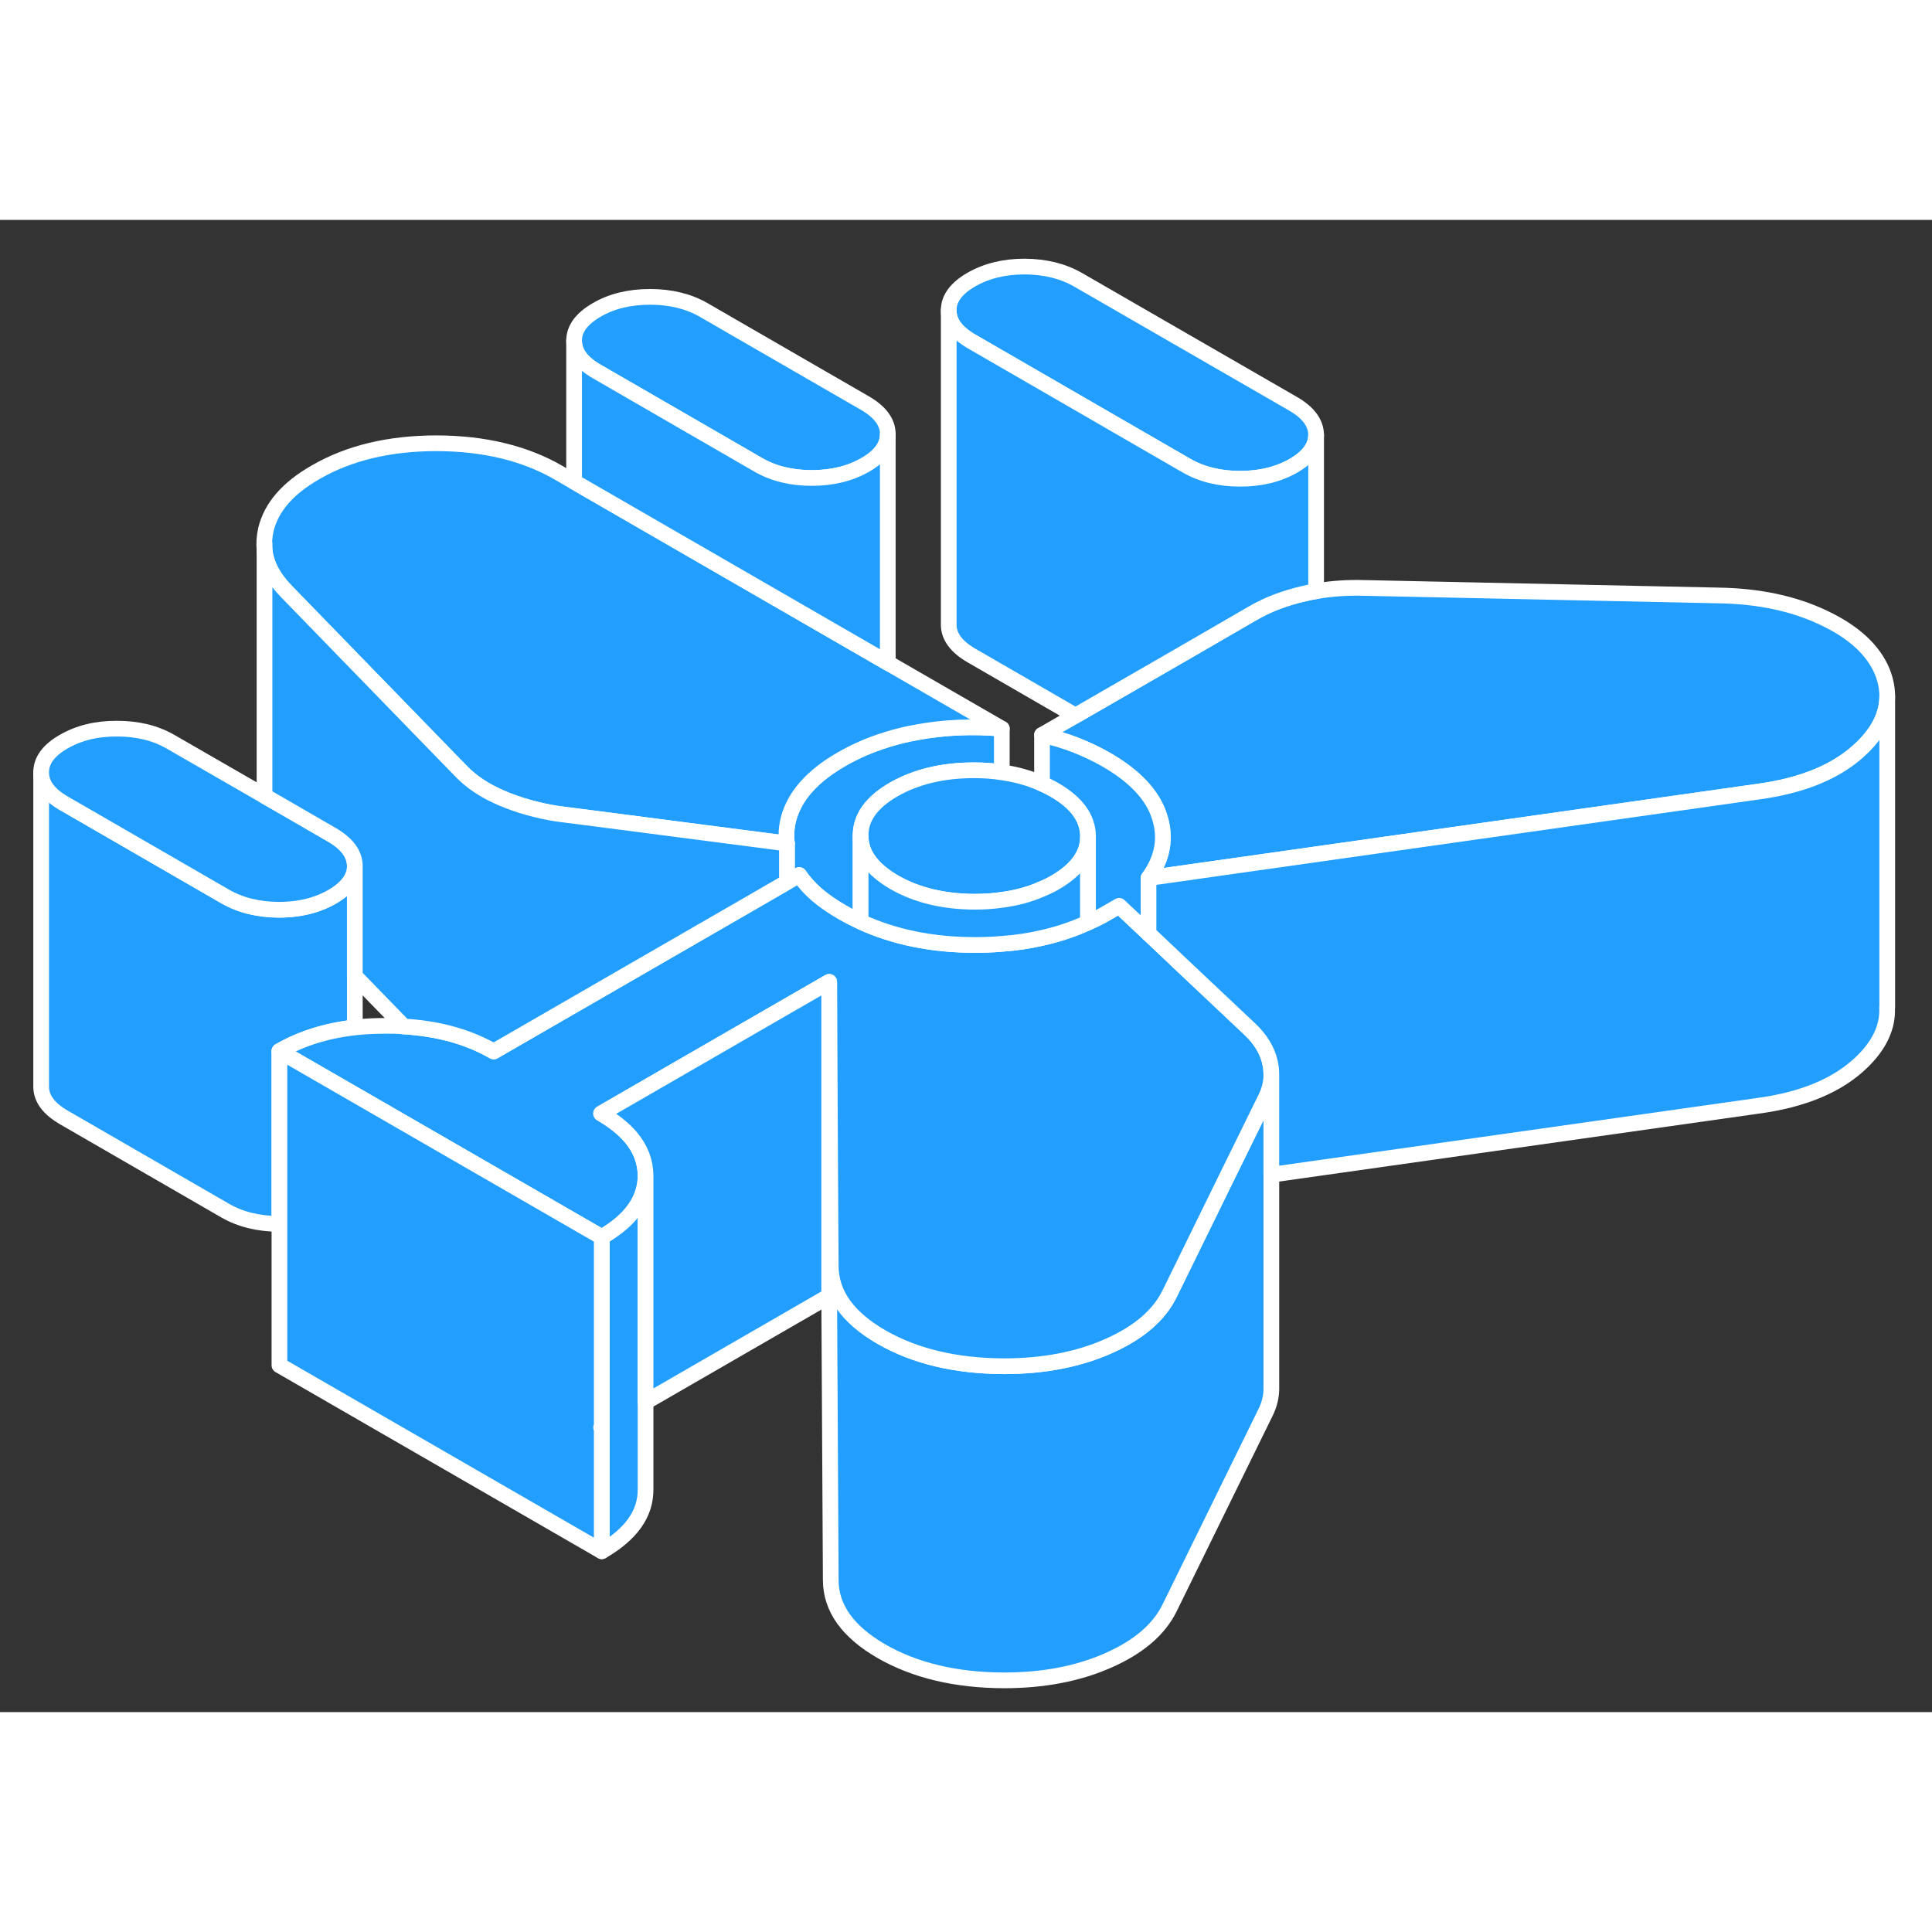 <svg width="48" height="48" viewBox="0 0 123 95" fill="#229EFF" xmlns="http://www.w3.org/2000/svg" stroke-width="1px" stroke-linecap="round" stroke-linejoin="round"><rect x="0" y="0" width="123" height="95" fill="#333333" stroke="none"/><path d="M80.94 54.4V74.46C80.93 74.93 80.82 75.39 80.61 75.84L74.46 88.37C73.78 89.75 72.48 90.86 70.55 91.71C68.63 92.56 66.41 92.98 63.92 92.98C60.85 92.97 58.25 92.35 56.11 91.12C53.97 89.88 52.9 88.38 52.89 86.61L52.79 68.51V48.51L52.82 54.81L52.87 63.62L52.89 66.61C52.9 68.38 53.97 69.88 56.11 71.12C58.25 72.35 60.85 72.97 63.92 72.98C66.41 72.98 68.63 72.56 70.55 71.71C72.48 70.86 73.78 69.75 74.46 68.37L75.02 67.23L77.969 61.21L80.61 55.84C80.83 55.37 80.94 54.89 80.94 54.4Z" stroke="white" stroke-linejoin="round"/><path d="M22.59 41.12V51.41C20.77 51.62 19.17 52.12 17.79 52.92V63.92H17.75C16.44 63.91 15.3 63.63 14.33 63.07L4.08 57.15C3.11 56.59 2.62 55.94 2.62 55.18V35.18C2.62 35.94 3.11 36.59 4.08 37.15L14.33 43.07C15.3 43.63 16.44 43.91 17.75 43.92C17.99 43.92 18.23 43.91 18.46 43.89C19.47 43.81 20.37 43.54 21.15 43.09C22.11 42.53 22.59 41.88 22.59 41.12Z" stroke="white" stroke-linejoin="round"/><path d="M63.78 32.39V35.17C63.22 35.08 62.63 35.04 62.01 35.04C60.02 35.04 58.32 35.45 56.9 36.26C55.48 37.08 54.78 38.06 54.79 39.21V44.68C54.39 44.5 54 44.3 53.62 44.08C52.99 43.72 52.45 43.34 51.99 42.95C51.54 42.55 51.17 42.14 50.88 41.71L50.1 42.16V39.7C49.98 38.71 50.2 37.76 50.77 36.84C50.86 36.7 50.96 36.55 51.07 36.41C51.64 35.67 52.47 34.97 53.57 34.34C54.45 33.83 55.41 33.41 56.43 33.1C56.46 33.08 56.49 33.07 56.52 33.07C57.1 32.89 57.71 32.74 58.33 32.63C60.09 32.3 61.91 32.22 63.78 32.39Z" stroke="white" stroke-linejoin="round"/><path d="M22.59 41.12C22.59 41.88 22.11 42.53 21.15 43.09C20.37 43.54 19.47 43.81 18.46 43.89C18.23 43.91 17.99 43.92 17.75 43.92C16.44 43.91 15.3 43.63 14.33 43.07L4.08 37.15C3.11 36.59 2.62 35.94 2.62 35.18C2.61 34.43 3.09 33.77 4.05 33.22C5.02 32.66 6.15 32.38 7.46 32.39C8.77 32.39 9.9 32.67 10.87 33.23L16.84 36.67L18.23 37.47L21.13 39.15C22.1 39.71 22.58 40.37 22.59 41.12Z" stroke="white" stroke-linejoin="round"/><path d="M80.94 54.4C80.94 54.89 80.83 55.37 80.61 55.84L77.97 61.21L75.02 67.23L74.46 68.37C73.78 69.75 72.48 70.86 70.55 71.71C68.63 72.56 66.41 72.98 63.92 72.98C60.85 72.97 58.25 72.35 56.11 71.12C53.97 69.88 52.9 68.38 52.89 66.61L52.87 63.62L52.82 54.81L52.79 48.51L50.1 50.06L38.27 56.89C39.07 57.35 39.7 57.86 40.17 58.41C40.78 59.14 41.09 59.95 41.1 60.83V60.85C41.1 62.38 40.17 63.69 38.31 64.76L22.59 55.69L17.79 52.92C19.17 52.12 20.77 51.62 22.59 51.41C23.23 51.34 23.9 51.31 24.6 51.31C24.98 51.31 25.35 51.31 25.71 51.35C27.91 51.48 29.82 52.01 31.43 52.94L48.08 43.33L50.1 42.16L50.88 41.71C51.17 42.14 51.54 42.55 51.99 42.95C52.45 43.34 52.99 43.72 53.62 44.08C54 44.3 54.39 44.5 54.79 44.68C56.92 45.66 59.34 46.16 62.07 46.16C62.65 46.16 63.22 46.14 63.78 46.09C64.67 46.03 65.52 45.9 66.34 45.71C67.38 45.48 68.35 45.15 69.27 44.73C69.69 44.55 70.1 44.34 70.49 44.11L71.25 43.67L73.12 45.43L75.38 47.57L79.56 51.51C80.25 52.16 80.68 52.87 80.85 53.62C80.91 53.88 80.94 54.14 80.94 54.4Z" stroke="white" stroke-linejoin="round"/><path d="M63.78 32.39C61.91 32.22 60.09 32.3 58.33 32.63C57.71 32.74 57.1 32.89 56.52 33.07C56.49 33.07 56.46 33.08 56.43 33.1C55.41 33.41 54.45 33.83 53.57 34.34C52.47 34.97 51.64 35.67 51.07 36.41C50.96 36.55 50.86 36.7 50.77 36.84C50.2 37.76 49.98 38.71 50.1 39.7L39.4 38.31L35.44 37.8C34.19 37.6 33.02 37.27 31.94 36.81C30.86 36.35 29.97 35.76 29.29 35.03L28.52 34.24L18.23 23.65C17.41 22.81 16.94 21.93 16.84 21.01C16.8 20.59 16.83 20.15 16.93 19.71C17.27 18.3 18.31 17.09 20.07 16.08C22.22 14.83 24.8 14.22 27.81 14.22C30.82 14.23 33.41 14.85 35.57 16.1L36.55 16.67L56.52 28.2L63.78 32.39Z" stroke="white" stroke-linejoin="round"/><path d="M56.52 13.63V13.65C56.52 14.4 56.04 15.05 55.08 15.6C54.12 16.15 52.99 16.43 51.68 16.43C50.37 16.43 49.24 16.15 48.27 15.59L38.01 9.66C37.04 9.11 36.55 8.45 36.55 7.69C36.55 6.93 37.03 6.29 37.99 5.73C38.95 5.17 40.09 4.9 41.39 4.9C42.69 4.9 43.84 5.18 44.81 5.74L55.06 11.66C56.03 12.22 56.52 12.88 56.52 13.63Z" stroke="white" stroke-linejoin="round"/><path d="M83.79 13.68C83.79 14.44 83.309 15.09 82.35 15.65C81.389 16.2 80.25 16.48 78.95 16.48C77.65 16.48 76.5 16.2 75.53 15.64L61.859 7.74C60.889 7.18 60.4 6.52 60.4 5.77C60.39 5.02 60.87 4.36 61.84 3.8C62.8 3.25 63.929 2.97 65.24 2.97C66.549 2.98 67.68 3.26 68.65 3.82L82.33 11.71C83.3 12.27 83.779 12.93 83.79 13.68Z" stroke="white" stroke-linejoin="round"/><path d="M120.15 30.32C120.15 31.45 119.63 32.54 118.58 33.57C117.05 35.08 114.81 36.02 111.86 36.41L73.12 41.9C74.02 40.66 74.26 39.35 73.82 37.99C73.39 36.63 72.26 35.42 70.44 34.37C69.81 34.01 69.16 33.7 68.47 33.43C67.79 33.17 67.08 32.95 66.34 32.79L68.47 31.56L75.27 27.64L79.76 25.04C80.72 24.48 81.81 24.07 83.03 23.79C83.28 23.73 83.53 23.68 83.79 23.64C84.77 23.47 85.79 23.4 86.82 23.43L109.41 23.91C111.96 23.95 114.19 24.42 116.1 25.33C118.01 26.23 119.25 27.37 119.83 28.75C120.04 29.28 120.15 29.8 120.15 30.32Z" stroke="white" stroke-linejoin="round"/><path d="M80.94 54.4V54.21" stroke="white" stroke-linejoin="round"/><path d="M41.099 60.85V80.83C41.109 82.37 40.18 83.68 38.31 84.76V64.76C40.17 63.69 41.099 62.38 41.099 60.85Z" stroke="white" stroke-linejoin="round"/><path d="M56.52 13.65V28.2L36.55 16.67V7.69C36.55 8.45 37.04 9.11 38.01 9.66L48.27 15.59C49.24 16.15 50.37 16.43 51.68 16.43C52.99 16.43 54.12 16.15 55.08 15.6C56.04 15.05 56.52 14.4 56.52 13.65Z" stroke="white" stroke-linejoin="round"/><path d="M83.79 13.68V23.64C83.53 23.68 83.28 23.73 83.03 23.79C81.81 24.07 80.72 24.48 79.76 25.04L75.27 27.64L68.47 31.56L61.86 27.74C60.89 27.18 60.4 26.52 60.4 25.77V5.77C60.4 6.52 60.89 7.18 61.86 7.74L75.53 15.64C76.5 16.2 77.64 16.48 78.95 16.48C80.26 16.48 81.39 16.2 82.35 15.65C83.31 15.09 83.79 14.44 83.79 13.68Z" stroke="white" stroke-linejoin="round"/><path d="M38.31 76.87L38.27 76.89C38.27 76.89 38.3 76.91 38.31 76.91V84.76L17.79 72.92V52.92L22.59 55.69L38.31 64.76V76.87Z" stroke="white" stroke-linejoin="round"/><path d="M16.84 21.01V20.63" stroke="white" stroke-linejoin="round"/><path d="M52.79 48.51V68.51L41.1 75.26V60.83C41.09 59.95 40.78 59.14 40.17 58.41C39.7 57.86 39.07 57.35 38.27 56.89L50.1 50.06L52.79 48.51Z" stroke="white" stroke-linejoin="round"/><path d="M50.1 39.7V42.16L48.08 43.33L31.43 52.94C29.82 52.01 27.91 51.48 25.71 51.35L22.59 48.14V41.12C22.58 40.37 22.1 39.71 21.13 39.15L18.23 37.47L16.84 36.67V21.01C16.94 21.93 17.41 22.81 18.23 23.65L28.52 34.24L29.29 35.03C29.97 35.76 30.86 36.35 31.94 36.81C33.02 37.27 34.19 37.6 35.44 37.8L39.4 38.31L50.1 39.7Z" stroke="white" stroke-linejoin="round"/><path d="M69.27 39.24V39.26C69.27 40.4 68.56 41.38 67.16 42.19C66.9 42.34 66.62 42.48 66.34 42.59C65.56 42.94 64.71 43.17 63.78 43.29C63.23 43.37 62.65 43.41 62.05 43.41C60.06 43.4 58.36 42.99 56.93 42.17C55.51 41.34 54.79 40.36 54.79 39.21C54.78 38.06 55.48 37.08 56.9 36.26C58.32 35.45 60.02 35.04 62.01 35.04C62.63 35.04 63.22 35.08 63.78 35.17C64.71 35.3 65.56 35.54 66.34 35.89C66.61 36 66.87 36.14 67.12 36.28C68.55 37.1 69.26 38.09 69.27 39.24Z" stroke="white" stroke-linejoin="round"/><path d="M69.27 39.26V44.73C68.35 45.15 67.38 45.48 66.34 45.71C65.52 45.9 64.67 46.03 63.78 46.09C63.22 46.14 62.65 46.16 62.07 46.16C59.34 46.16 56.92 45.66 54.79 44.68V39.21C54.79 40.36 55.51 41.34 56.93 42.17C58.36 42.99 60.06 43.4 62.05 43.41C62.65 43.41 63.23 43.37 63.78 43.29C64.71 43.17 65.56 42.94 66.34 42.59C66.62 42.48 66.9 42.34 67.16 42.19C68.56 41.38 69.27 40.4 69.27 39.26Z" stroke="white" stroke-linejoin="round"/><path d="M73.12 41.9V45.43L71.25 43.67L70.49 44.11C70.1 44.34 69.69 44.55 69.27 44.73V39.24C69.26 38.09 68.55 37.1 67.12 36.28C66.87 36.14 66.61 36 66.34 35.89V32.79C67.08 32.95 67.79 33.17 68.47 33.43C69.16 33.7 69.81 34.01 70.44 34.37C72.26 35.42 73.39 36.63 73.82 37.99C74.26 39.35 74.02 40.66 73.12 41.9Z" stroke="white" stroke-linejoin="round"/><path d="M120.15 30.32V50.13L120.14 50.15C120.2 51.34 119.68 52.49 118.58 53.57C117.05 55.08 114.81 56.02 111.86 56.41L80.94 60.79V54.4C80.94 54.14 80.91 53.88 80.85 53.62C80.68 52.87 80.25 52.16 79.56 51.51L75.38 47.57L73.12 45.43V41.9L111.86 36.41C114.81 36.02 117.05 35.08 118.58 33.57C119.63 32.54 120.15 31.45 120.15 30.32Z" stroke="white" stroke-linejoin="round"/></svg>